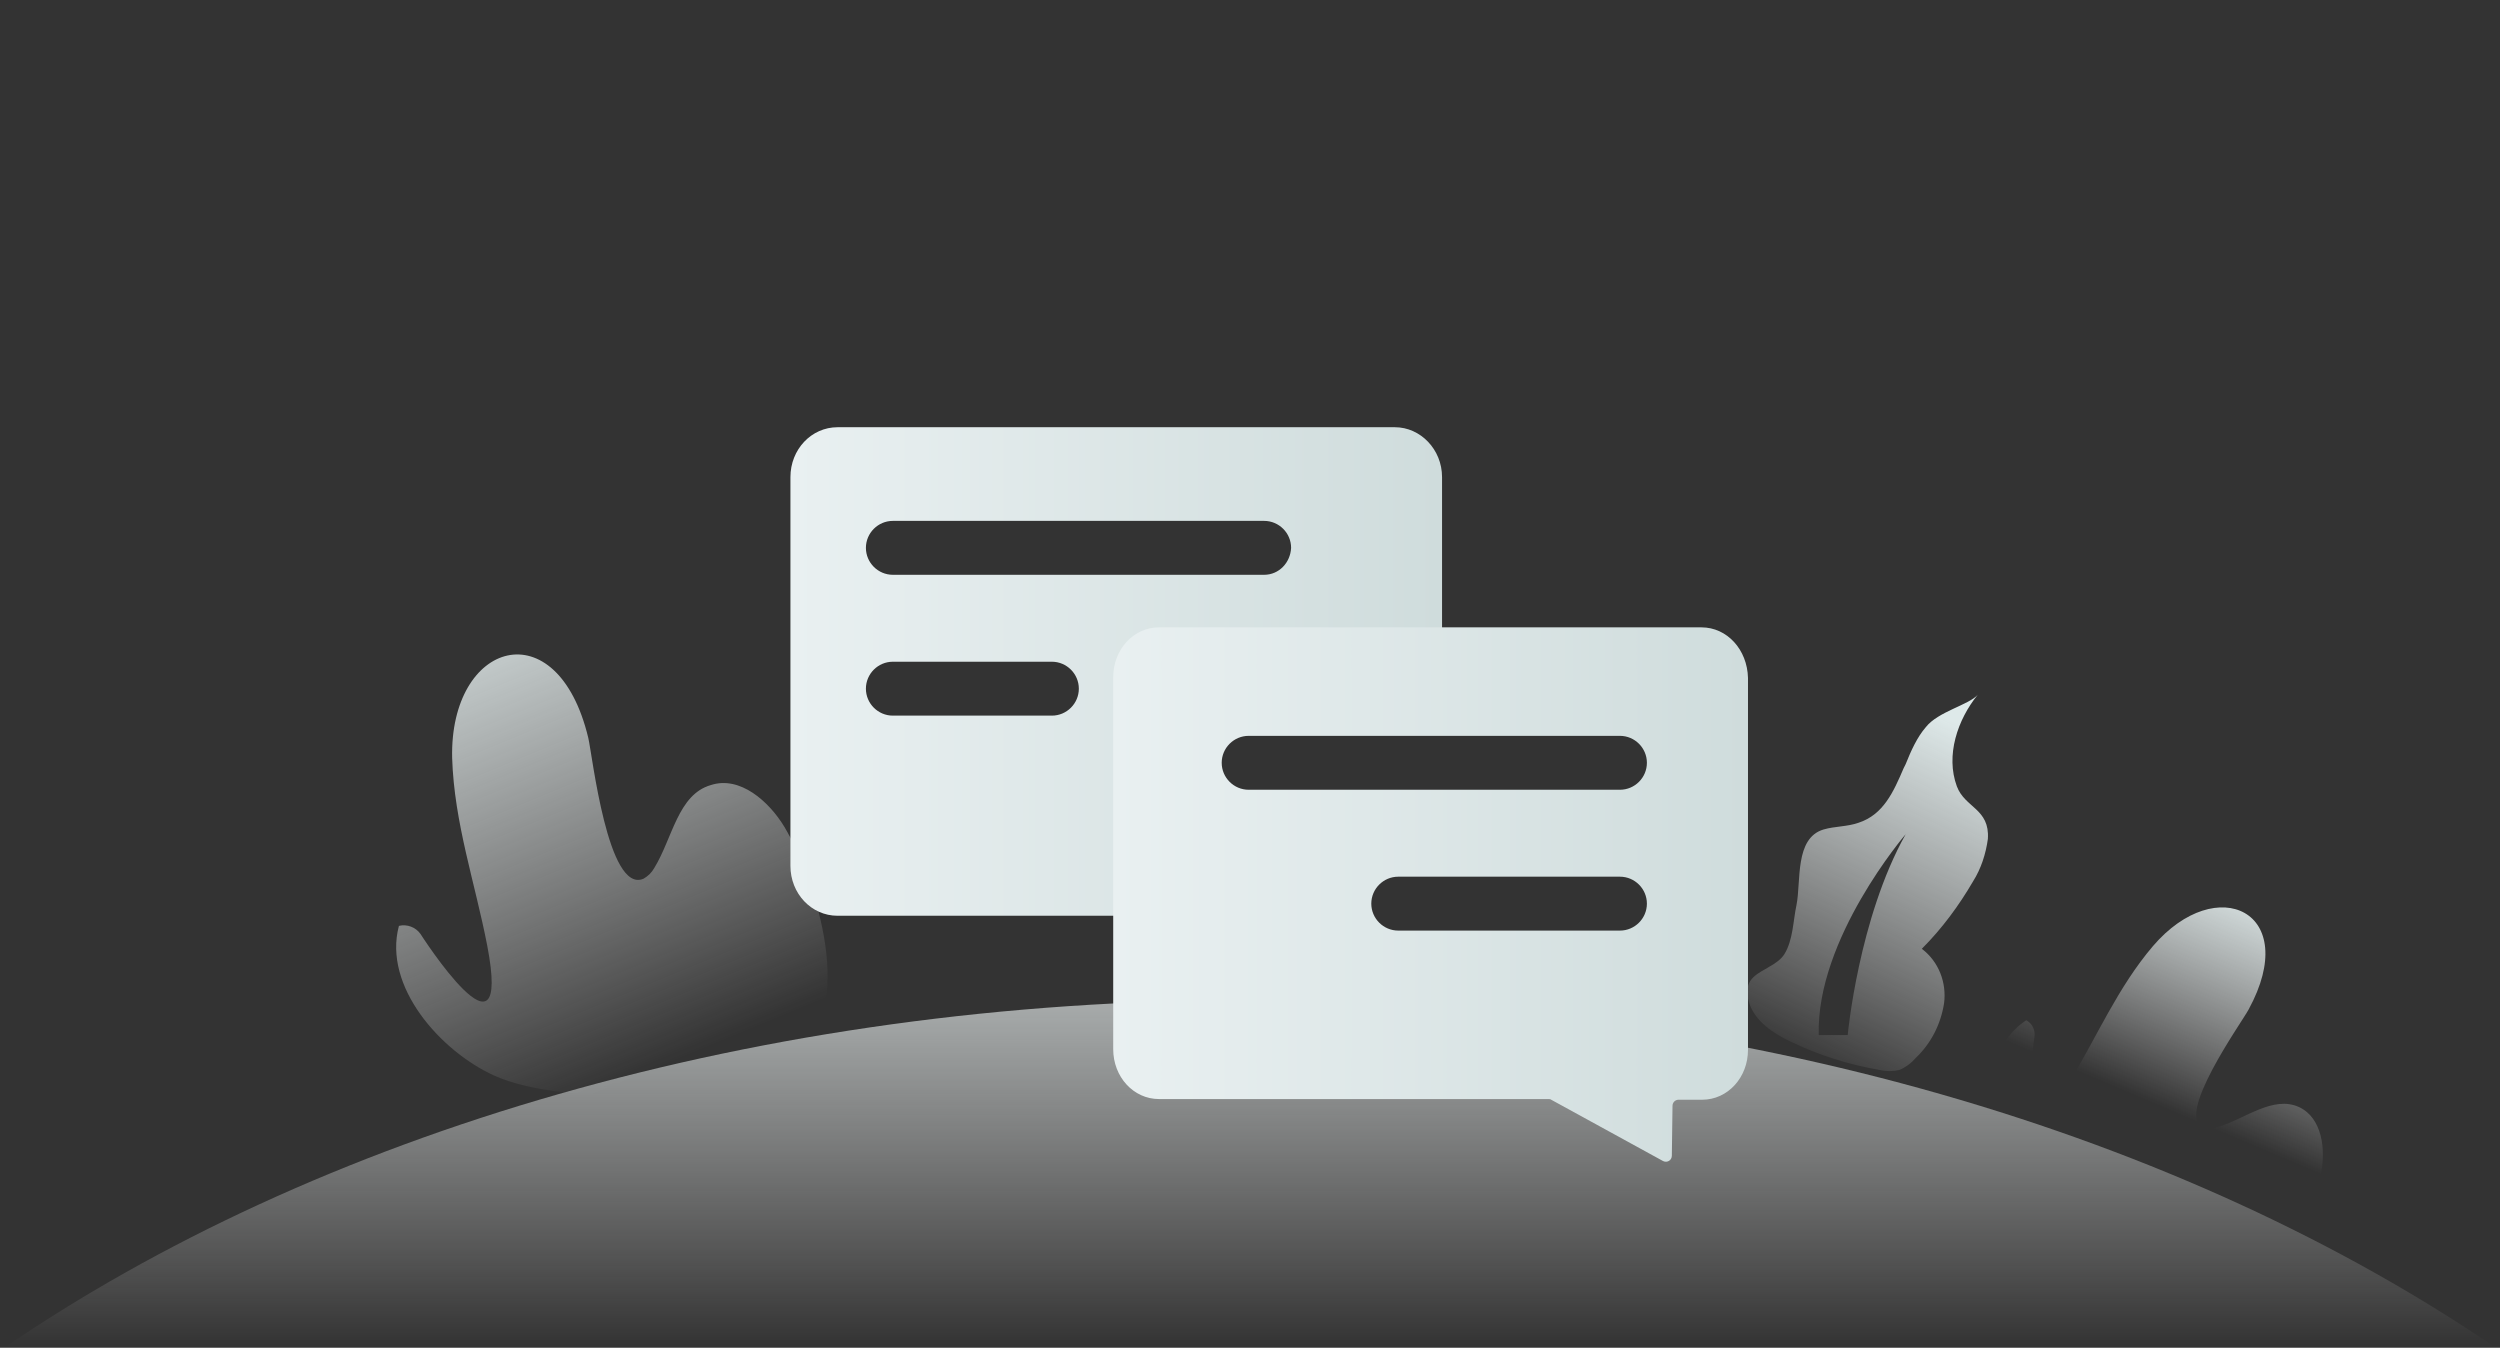 <?xml version="1.0" encoding="utf-8"?>
<!-- Generator: Adobe Illustrator 22.0.1, SVG Export Plug-In . SVG Version: 6.00 Build 0)  -->
<svg version="1.1" id="图层_1" xmlns="http://www.w3.org/2000/svg" xmlns:xlink="http://www.w3.org/1999/xlink" x="0px" y="0px"
	 viewBox="0 0 371 200" style="enable-background:new 0 0 371 200;" xml:space="preserve">
<rect x="0" y="0" width="371" height="200" fill="#333333" stroke="none"/>
<style type="text/css">
	.st0{fill:url(#路径_4_);}
	.st1{fill:url(#路径_6_);}
	.st2{fill:url(#路径_7_);}
	.st3{fill:url(#形状结合_2_);}
	.st4{display:none;opacity:0.51;fill:url(#形状结合_3_);enable-background:new    ;}
	.st5{display:none;opacity:0.5;fill:url(#路径_8_);enable-background:new    ;}
	.st6{fill:#E6EEEE;}
	.st7{fill:#CCCACA;}
	.st8{display:none;fill:#FFFFFF;}
	.st9{display:none;fill:url(#SVGID_1_);}
	.st10{fill:url(#SVGID_2_);}
	.st11{fill:url(#SVGID_3_);}
</style>
<title>编组 18</title>
<g id="页面-1">
	<g id="空状态图标备份" transform="translate(-535, -819)">
		<g id="编组-18" transform="translate(535, 819)">
			<g id="编组-2备份-7">
				
					<linearGradient id="路径_4_" gradientUnits="userSpaceOnUse" x1="-963.216" y1="595.991" x2="-962.057" y2="593.131" gradientTransform="matrix(63.929 0 0 -65.407 61603.816 38958.445)">
					<stop  offset="0.566" style="stop-color:#DEE9E9"/>
					<stop  offset="0.971" style="stop-color:#FFFFFF;stop-opacity:0"/>
				</linearGradient>
				<path id="路径" class="st0" d="M73.3,159.6c-7.9-3.6-16.5-13.2-14.1-22.2c1.2-0.3,2.5,0.2,3.2,1.2c0,0,13.7,21.4,9.9,1.7
					c-1.8-9.3-4.9-18.2-5.2-27.8c-0.4-17.4,15.6-22.2,20.2-3c0.6,2.5,2.9,23.2,8.2,20.9c0.7-0.4,1.2-0.9,1.6-1.6
					c2.7-4.4,3.5-10.9,8.4-12.3c4.3-1.4,8.6,2.4,10.9,6.2c4.7,7.9,11,27.4,1.4,34C108,163.2,83.7,164.3,73.3,159.6L73.3,159.6z"/>
				
					<linearGradient id="路径_6_" gradientUnits="userSpaceOnUse" x1="-960.114" y1="594.956" x2="-960.654" y2="593.563" gradientTransform="matrix(59.258 0 0 -64.972 57246.82 38729.215)">
					<stop  offset="0.629" style="stop-color:#DEE9E9"/>
					<stop  offset="1" style="stop-color:#FFFFFF;stop-opacity:0"/>
				</linearGradient>
				<path id="路径_1_" class="st1" d="M296.9,173.1c-2.9-6.7-2.8-17.4,3.8-21.7c0.9,0.5,1.4,1.5,1.2,2.6c0,0-3.5,21,5.2,6.6
					c4.1-6.8,7.2-14.1,12.4-20.2c9.5-11.1,22.1-5.1,14.2,9.4c-1,1.9-11.2,16.1-6.6,17.6c0.6,0.2,1.3,0.1,1.9-0.1
					c4.1-1.2,8.3-4.8,12.2-3c3.4,1.6,4,6.3,3.2,10c-1.5,7.5-8.8,15.9-18.5,14.6C316,187.6,300.7,181.8,296.9,173.1L296.9,173.1z"/>
				
					<linearGradient id="路径_7_" gradientUnits="userSpaceOnUse" x1="-974.86" y1="591.415" x2="-974.86" y2="588.203" gradientTransform="matrix(370.519 0 0 -51.852 361389.094 30699.69)">
					<stop  offset="0.509" style="stop-color:#E0EAEA"/>
					<stop  offset="1" style="stop-color:#FFFFFF;stop-opacity:0"/>
				</linearGradient>
				<path id="路径_2_" class="st2" d="M370.8,200.3c-46.6-31.9-112.3-51.9-185.3-51.9S46.8,168.3,0.2,200.3H370.8z"/>
				
					<linearGradient id="形状结合_2_" gradientUnits="userSpaceOnUse" x1="-949.687" y1="591.91" x2="-950.299" y2="589.885" gradientTransform="matrix(35.773 0 0 -55.853 34267.652 33108.059)">
					<stop  offset="0.496" style="stop-color:#DEE9E9"/>
					<stop  offset="1" style="stop-color:#FFFFFF;stop-opacity:0"/>
				</linearGradient>
				<path id="形状结合" class="st3" d="M293.5,103.1c-3,3.7-4.8,9-3.1,13.6c1.2,3.2,4.9,3.3,4.6,7.8c-0.3,2.2-1,4.4-2.2,6.3
					c-2.1,3.6-4.6,7-7.6,10c2.5,1.9,3.7,5,3.3,8.1c-0.5,3.1-1.9,5.9-4.2,8.1c-0.7,0.8-1.5,1.4-2.5,1.8c-0.9,0.2-1.9,0.2-2.8,0
					c-4.6-0.8-9.1-2.2-13.2-4.2c-2.6-1.2-5.3-3-6.2-5.7c-1-3.1,0.6-4.1,2.4-5.1l0.5-0.3c0.9-0.5,1.8-1.1,2.3-1.9
					c1.3-2.1,1.3-5,1.8-7.3c0.7-3.5-0.3-9.9,4-11.2c1.7-0.5,3.5-0.4,5.2-1c3.7-1.2,5.2-4.6,6.7-8.1l0.3-0.6c0.8-2,1.7-4,3-5.5
					C287.6,105.6,292.2,104.6,293.5,103.1z M282.8,123.8c0,0-13.3,15.5-12.9,29.8h4.3C274.2,153.6,275.8,136.3,282.8,123.8z"/>
			</g>
			<g id="网络缺省页" transform="translate(122, 60)">
				
					<linearGradient id="形状结合_3_" gradientUnits="userSpaceOnUse" x1="-1336.708" y1="540.545" x2="-1336.708" y2="539.545" gradientTransform="matrix(144 0 0 -99 192558 53525)">
					<stop  offset="0" style="stop-color:#E9E9E9"/>
					<stop  offset="1" style="stop-color:#CCCCCC"/>
				</linearGradient>
				<path id="形状结合_1_" class="st4" d="M66.3,103.1c3-3.3,9.4-3.3,12.4,0l0,0l-6.2,6.9L66.3,103.1z M65.3,77.7l-0.1,0.4
					l-3.5,19c-0.6,0.4-1.1,0.9-1.6,1.4l0,0L47.7,85.7C52.5,80.9,59,78.9,65.3,77.7L65.3,77.7z M77.7,76.7c6.4,1.2,13.7,2.7,18.7,7.9
					l0,0L83.5,98.5c-3.6-3.8-9.3-6.5-14.1-6l0,0l6.4-11.7L77.7,76.7z M72.5,44.3L70,60.8c-12.1,0.8-23.5,6.1-32,14.8l0,0L24.9,62
					c9.3-9.5,22-14.1,34-16.8l0,0L58.5,47h7.2L72.5,44.3z M92.9,46.4c9.8,3.1,20.5,7.3,28.3,15.1l0,0l-13.1,13.1
					c-6.4-6.4-15-11.6-23.1-13.8l0,0L92.9,46.4z M94,13.1c17.8,4,36.1,11.6,50,25.5l0,0l-13.1,13.1c-9.3-9.2-20.9-17.2-32.5-21.2
					l0,0l3.8-6.1L93.5,25h-4.4L94,13.1z M65.3,11l-4.1,17c-18.3,2.2-35.4,10.6-48.4,23.6l0,0L0,38.8C17.9,20.9,41.9,12.4,65.3,11
					L65.3,11z"/>
				
					<linearGradient id="路径_8_" gradientUnits="userSpaceOnUse" x1="-180" y1="860.5" x2="-149" y2="860.5" gradientTransform="matrix(1 0 0 1 244 -822)">
					<stop  offset="0" style="stop-color:#E9E9E9"/>
					<stop  offset="1" style="stop-color:#CCCCCC"/>
				</linearGradient>
				<polygon id="路径_5_" class="st5" points="74.8,0.9 93.1,0 83.9,28.4 95,27.3 70.6,77 79.5,38.9 64,38.1 				"/>
				<path id="路径_3_" class="st6" d="M70.7,76"/>
			</g>
		</g>
	</g>
</g>
<g id="编组-10">
	<path id="矩形_3_" class="st7" d="M222.6,48.3"/>
	<ellipse id="椭圆形_1_" class="st8" cx="222.1" cy="-11.7" rx="7.5" ry="7"/>
	<ellipse id="椭圆形备份-4" class="st8" cx="200.1" cy="-11.7" rx="7.5" ry="7"/>
	<ellipse id="椭圆形备份-6" class="st8" cx="244.1" cy="-11.7" rx="7.5" ry="7"/>
</g>
<g id="评价">
	
		<linearGradient id="SVGID_1_" gradientUnits="userSpaceOnUse" x1="228.928" y1="1064.654" x2="206.634" y2="938.217" gradientTransform="matrix(1 0 0 1 0 -822)">
		<stop  offset="0.189" style="stop-color:#FFFFFF"/>
		<stop  offset="1" style="stop-color:#BBCBE0"/>
	</linearGradient>
	<polygon class="st9" points="127.9,130.1 120.4,134.9 137.3,155.8 128.4,160.8 190.1,249.5 311.8,204.9 253.9,156.9 192.7,124.4 	
		"/>
	
		<linearGradient id="SVGID_2_" gradientUnits="userSpaceOnUse" x1="117.3" y1="102.35" x2="214" y2="102.35" gradientTransform="matrix(1 0 0 -1 0 202)">
		<stop  offset="1.198948e-03" style="stop-color:#E9F0F1"/>
		<stop  offset="0.999" style="stop-color:#CFDCDC"/>
	</linearGradient>
	<path class="st10" d="M207,63.4h-82.7c-3.9,0-7,3.3-7,7.4v57.7c0,4.1,3.1,7.4,7,7.4h48.1c0-47.2,41.6-27.4,41.6-31.5V70.8
		C214,66.7,210.8,63.4,207,63.4z M156.1,106.2h-23.6c-2.2,0-4-1.8-4-4s1.8-4,4-4h23.6c2.2,0,4,1.8,4,4S158.3,106.2,156.1,106.2z
		 M187.6,85.3h-55.1c-2.2,0-4-1.8-4-4s1.8-4,4-4h55.1c2.2,0,4,1.8,4,4C191.5,83.5,189.8,85.3,187.6,85.3z"/>
	
		<linearGradient id="SVGID_3_" gradientUnits="userSpaceOnUse" x1="165.2" y1="69.25" x2="259.4" y2="69.25" gradientTransform="matrix(1 0 0 -1 0 202)">
		<stop  offset="1.198948e-03" style="stop-color:#E9F0F1"/>
		<stop  offset="0.999" style="stop-color:#CFDCDC"/>
	</linearGradient>
	<path class="st11" d="M252.5,93.1H172c-3.8,0-6.8,3.3-6.8,7.4v55.2c0,4.1,3,7.4,6.8,7.4h57.8c0.1,0,0.3,0,0.4,0.1l16.6,9.1
		c0.6,0.3,1.3-0.1,1.3-0.8l0.1-7.4c0-0.5,0.4-0.9,0.9-0.9h3.5c3.8,0,6.8-3.3,6.8-7.4v-55.2C259.3,96.4,256.3,93.1,252.5,93.1z
		 M240.4,138.1h-32.9c-2.2,0-4-1.8-4-4s1.8-4,4-4h32.9c2.2,0,4,1.8,4,4S242.6,138.1,240.4,138.1z M240.4,117.2h-55.1
		c-2.2,0-4-1.8-4-4s1.8-4,4-4h55.1c2.2,0,4,1.8,4,4C244.4,115.4,242.6,117.2,240.4,117.2z"/>
</g>
</svg>
